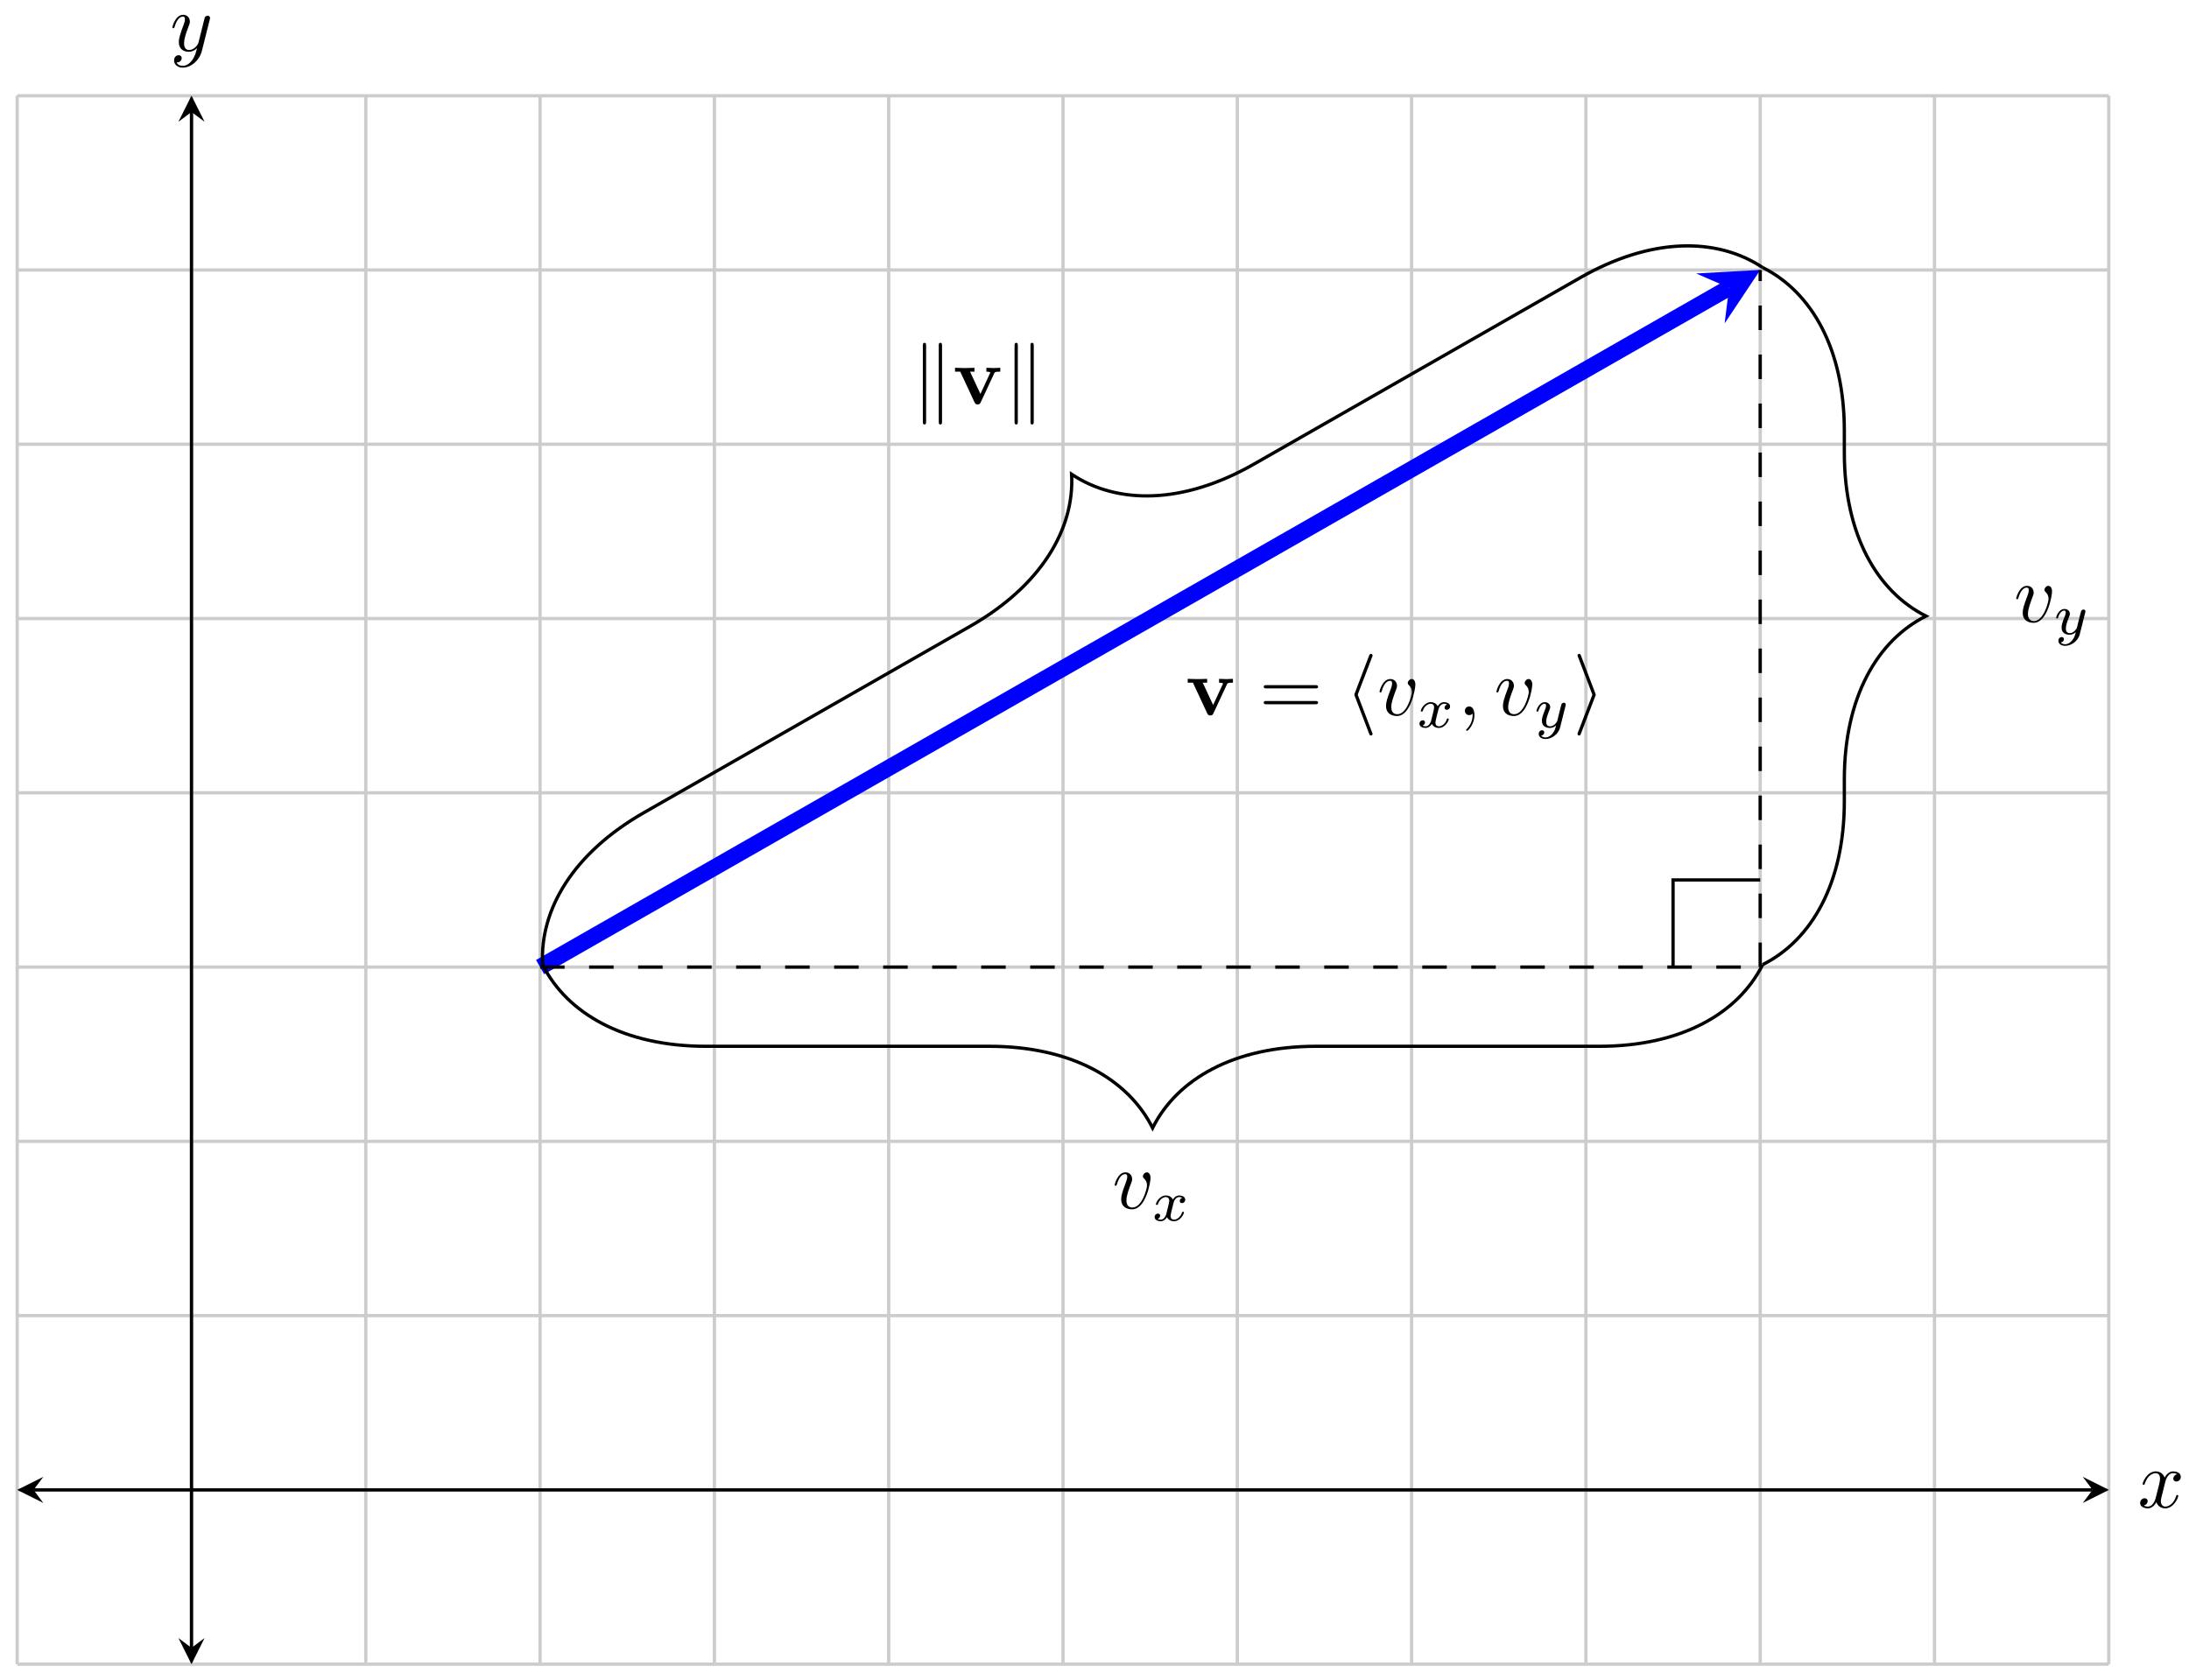 <svg xmlns="http://www.w3.org/2000/svg" xmlns:xlink="http://www.w3.org/1999/xlink" xmlns:inkscape="http://www.inkscape.org/namespaces/inkscape" version="1.1" width="267" height="205" viewBox="0 0 267 205">
<defs>
<path id="font_1_3" d="M.334 .302C.34 .328 .363 .42 .433 .42 .438 .42 .462 .42 .483 .407 .455 .402 .435 .377 .435 .353 .435 .337 .446 .318 .473 .318 .495 .318 .527 .336 .527 .376 .527 .428 .468 .442 .434 .442 .376 .442 .341 .389 .329 .366 .304 .432 .25 .442 .221 .442 .117 .442 .06 .313 .06 .288 .06 .278 .07 .278 .072 .278 .08 .278 .083 .28 .085 .289 .119 .395 .185 .42 .219 .42 .238 .42 .273 .411 .273 .353 .273 .322 .256 .255 .219 .115 .203 .053 .168 .011 .124 .011 .118 .011 .095 .011 .074 .024 .099 .029 .121 .05 .121 .078 .121 .105 .099 .113 .084 .113 .054 .113 .029 .087 .029 .055 .029 .009 .079-.011 .123-.011 .189-.011 .225 .059 .228 .065 .24 .028 .276-.011 .336-.011 .439-.011 .496 .118 .496 .143 .496 .153 .487 .153 .484 .153 .475 .153 .473 .149 .471 .142 .438 .035 .37 .011 .338 .011 .299 .011 .283 .043 .283 .077 .283 .099 .289 .121 .3 .165L.334 .302Z"/>
<path id="font_1_4" d="M.486 .381C.49 .395 .49 .397 .49 .404 .49 .422 .476 .431 .461 .431 .451 .431 .435 .425 .426 .41 .424 .405 .416 .374 .412 .356 .405 .33 .398 .303 .392 .276L.347 .096C.343 .081 .3 .011 .234 .011 .183 .011 .172 .055 .172 .092 .172 .138 .189 .2 .223 .288 .239 .329 .243 .34 .243 .36 .243 .405 .211 .442 .161 .442 .066 .442 .029 .297 .029 .288 .029 .278 .039 .278 .041 .278 .051 .278 .052 .28 .057 .296 .084 .39 .124 .42 .158 .42 .166 .42 .183 .42 .183 .388 .183 .363 .173 .337 .166 .318 .126 .212 .108 .155 .108 .108 .108 .019 .171-.011 .23-.011 .269-.011 .303 .006 .331 .034 .318-.018 .306-.067 .266-.12 .24-.154 .202-.183 .156-.183 .142-.183 .097-.18 .08-.141 .096-.141 .109-.141 .123-.129 .133-.12 .143-.107 .143-.088 .143-.057 .116-.053 .106-.053 .083-.053 .05-.069 .05-.118 .05-.168 .094-.205 .156-.205 .259-.205 .362-.114 .39-.001L.486 .381Z"/>
<path id="font_2_1" d="M.506 .376C.512 .39 .516 .397 .58 .397V.444C.555 .442 .526 .441 .501 .441 .476 .441 .431 .443 .41 .444V.397C.429 .397 .458 .394 .458 .386 .458 .385 .457 .383 .453 .374L.337 .124 .21 .397H.264V.444C.231 .442 .141 .441 .14 .441 .112 .441 .067 .443 .026 .444V.397H.09L.265 .021C.277-.004 .29-.004 .303-.004 .32-.004 .33-.001 .34 .02L.506 .376Z"/>
<path id="font_3_1" d="M.687 .327C.702 .327 .721 .327 .721 .347 .721 .367 .702 .367 .688 .367H.089C.075 .367 .056 .367 .056 .347 .056 .327 .075 .327 .09 .327H.687M.688 .133C.702 .133 .721 .133 .721 .153 .721 .173 .702 .173 .687 .173H.09C.075 .173 .056 .173 .056 .153 .056 .133 .075 .133 .089 .133H.688Z"/>
<path id="font_4_1" d="M.328 .712C.333 .723 .333 .725 .333 .73 .333 .741 .324 .75 .313 .75 .304 .75 .297 .745 .29 .727L.115 .268C.113 .262 .11 .256 .11 .25 .11 .247 .11 .245 .115 .233L.29-.226C.294-.237 .299-.25 .313-.25 .324-.25 .333-.241 .333-.23 .333-.227 .333-.225 .328-.214L.151 .25 .328 .712Z"/>
<path id="font_1_2" d="M.468 .372C.468 .426 .442 .442 .424 .442 .399 .442 .375 .416 .375 .394 .375 .381 .38 .375 .391 .364 .412 .344 .425 .318 .425 .282 .425 .24 .364 .011 .247 .011 .196 .011 .173 .046 .173 .098 .173 .154 .2 .227 .231 .31 .238 .327 .243 .341 .243 .36 .243 .405 .211 .442 .161 .442 .067 .442 .029 .297 .029 .288 .029 .278 .039 .278 .041 .278 .051 .278 .052 .28 .057 .296 .086 .397 .129 .42 .158 .42 .166 .42 .183 .42 .183 .388 .183 .363 .173 .336 .166 .318 .122 .202 .109 .156 .109 .113 .109 .005 .197-.011 .243-.011 .411-.011 .468 .32 .468 .372Z"/>
<path id="font_5_1" d="M.249 .106C.239 .072 .206 .018 .155 .018 .152 .018 .122 .018 .101 .032 .142 .045 .145 .081 .145 .087 .145 .109 .128 .124 .105 .124 .077 .124 .048 .1 .048 .063 .048 .013 .104-.01 .153-.01 .199-.01 .24 .019 .265 .061 .289 .008 .344-.01 .384-.01 .499-.01 .56 .115 .56 .143 .56 .156 .547 .156 .544 .156 .53 .156 .529 .151 .525 .139 .504 .07 .444 .018 .388 .018 .348 .018 .327 .045 .327 .083 .327 .109 .351 .2 .379 .311 .399 .388 .444 .413 .477 .413 .479 .413 .51 .413 .531 .399 .499 .39 .487 .362 .487 .344 .487 .322 .504 .307 .527 .307 .55 .307 .583 .326 .583 .368 .583 .424 .519 .441 .479 .441 .429 .441 .389 .408 .367 .37 .349 .411 .303 .441 .247 .441 .135 .441 .071 .318 .071 .288 .071 .275 .085 .275 .088 .275 .101 .275 .102 .279 .107 .292 .132 .37 .195 .413 .244 .413 .277 .413 .304 .395 .304 .347 .304 .327 .292 .277 .283 .243L.249 .106Z"/>
<path id="font_1_1" d="M.203 .001C.203 .067 .178 .106 .139 .106 .106 .106 .086 .081 .086 .053 .086 .026 .106 0 .139 0 .151 0 .164 .004 .174 .013 .177 .015 .178 .016 .179 .016 .18 .016 .181 .015 .181 .001 .181-.073 .146-.133 .113-.166 .102-.177 .102-.179 .102-.182 .102-.189 .107-.193 .112-.193 .123-.193 .203-.116 .203 .001Z"/>
<path id="font_5_2" d="M.556 .377C.56 .391 .56 .393 .56 .399 .56 .419 .544 .431 .527 .431 .516 .431 .497 .426 .486 .407 .483 .401 .475 .369 .47 .349L.449 .266C.443 .242 .412 .116 .409 .105 .408 .105 .364 .018 .286 .018 .218 .018 .218 .083 .218 .101 .218 .155 .241 .218 .271 .295 .283 .327 .288 .339 .288 .356 .288 .404 .247 .441 .193 .441 .092 .441 .047 .305 .047 .288 .047 .275 .061 .275 .064 .275 .078 .275 .079 .28 .082 .291 .107 .374 .15 .413 .19 .413 .207 .413 .215 .402 .215 .378 .215 .355 .206 .333 .201 .32 .153 .198 .143 .161 .143 .117 .143 .1 .143 .053 .182 .021 .213-.005 .255-.01 .282-.01 .322-.01 .358 .005 .391 .035 .378-.02 .367-.062 .325-.112 .298-.143 .258-.176 .205-.176 .198-.176 .151-.176 .13-.143 .184-.137 .184-.089 .184-.088 .184-.056 .155-.05 .145-.05 .12-.05 .087-.07 .087-.116 .087-.167 .135-.204 .206-.204 .307-.204 .43-.126 .461-.001L.556 .377Z"/>
<path id="font_4_2" d="M.273 .233C.278 .245 .278 .247 .278 .25 .278 .253 .278 .255 .273 .267L.098 .727C.092 .744 .086 .75 .075 .75 .064 .75 .055 .741 .055 .73 .055 .727 .055 .725 .06 .714L.237 .25 .06-.212C.055-.223 .055-.225 .055-.23 .055-.241 .064-.25 .075-.25 .088-.25 .092-.24 .096-.23L.273 .233Z"/>
<path id="font_4_3" d="M.172 .716C.172 .732 .172 .75 .152 .75 .132 .75 .132 .728 .132 .713V-.213C.132-.229 .132-.25 .152-.25 .172-.25 .172-.232 .172-.216V.716M.367 .713C.367 .729 .367 .75 .347 .75 .327 .75 .327 .732 .327 .716V-.216C.327-.232 .327-.25 .347-.25 .367-.25 .367-.228 .367-.213V.713Z"/>
</defs>
<path transform="matrix(1,0,0,-1,23.357,181.757)" stroke-width=".399" stroke-linecap="butt" stroke-miterlimit="10" stroke-linejoin="miter" fill="none" stroke="#cccccc" d="M-21.26-21.26H233.861M-21.26 0H233.861M-21.26 21.26H233.861M-21.26 42.52H233.861M-21.26 63.78H233.861M-21.26 85.04H233.861M-21.26 106.301H233.861M-21.26 127.561H233.861M-21.26 148.821H233.861M-21.26 170.073H233.861M-21.26-21.26V170.081M0-21.26V170.081M21.26-21.26V170.081M42.52-21.26V170.081M63.78-21.26V170.081M85.04-21.26V170.081M106.301-21.26V170.081M127.561-21.26V170.081M148.821-21.26V170.081M170.081-21.26V170.081M191.341-21.26V170.081M212.601-21.26V170.081M233.854-21.26V170.081M233.861 170.081"/>
<path transform="matrix(1,0,0,-1,23.357,181.757)" stroke-width=".399" stroke-linecap="butt" stroke-miterlimit="10" stroke-linejoin="miter" fill="none" stroke="#000000" d="M-19.268 0H231.869"/>
<path transform="matrix(-1,-0,0,1,4.089,181.757)" d="M1.993 0-1.196 1.594 0 0-1.196-1.594"/>
<path transform="matrix(1,0,0,-1,255.237,181.757)" d="M1.993 0-1.196 1.594 0 0-1.196-1.594"/>
<use data-text="x" xlink:href="#font_1_3" transform="matrix(9.963,0,0,-9.963,260.75,183.902)"/>
<path transform="matrix(1,0,0,-1,23.357,181.757)" stroke-width=".399" stroke-linecap="butt" stroke-miterlimit="10" stroke-linejoin="miter" fill="none" stroke="#000000" d="M0-19.268V168.088"/>
<path transform="matrix(0,1,1,0,23.357,201.026)" d="M1.993 0-1.196 1.594 0 0-1.196-1.594"/>
<path transform="matrix(0,-1,-1,-0,23.357,13.659)" d="M1.993 0-1.196 1.594 0 0-1.196-1.594"/>
<use data-text="y" xlink:href="#font_1_4" transform="matrix(9.963,0,0,-9.963,20.736,6.209)"/>
<path transform="matrix(1,0,0,-1,23.357,181.757)" stroke-width="1.993" stroke-linecap="butt" stroke-miterlimit="10" stroke-linejoin="miter" fill="none" stroke="#0000ff" d="M42.52 63.78 187.535 146.646"/>
<path transform="matrix(.868,-.496,-.496,-.868,210.902,35.102)" d="M4.384 0-2.63 3.507 0 0-2.63-3.507" fill="#0000ff"/>
<use data-text="v" xlink:href="#font_2_1" transform="matrix(9.963,0,0,-9.963,144.61,87.239)"/>
<use data-text="=" xlink:href="#font_3_1" transform="matrix(9.963,0,0,-9.963,153.584,87.239)"/>
<use data-text="&#x27e8;" xlink:href="#font_4_1" transform="matrix(9.963,0,0,-9.963,164.1,87.239)"/>
<use data-text="v" xlink:href="#font_1_2" transform="matrix(9.963,0,0,-9.963,167.974,87.239)"/>
<use data-text="x" xlink:href="#font_5_1" transform="matrix(6.974,0,0,-6.974,172.804,88.734)"/>
<use data-text="," xlink:href="#font_1_1" transform="matrix(9.963,0,0,-9.963,177.82,87.239)"/>
<use data-text="v" xlink:href="#font_1_2" transform="matrix(9.963,0,0,-9.963,182.234,87.239)"/>
<use data-text="y" xlink:href="#font_5_2" transform="matrix(6.974,0,0,-6.974,187.077,88.734)"/>
<use data-text="&#x27e9;" xlink:href="#font_4_2" transform="matrix(9.963,0,0,-9.963,191.867,87.239)"/>
<path transform="matrix(1,0,0,-1,23.357,181.757)" stroke-width=".399" stroke-linecap="butt" stroke-dasharray="2.989,2.989" stroke-miterlimit="10" stroke-linejoin="miter" fill="none" stroke="#000000" d="M42.52 63.78H191.341"/>
<path transform="matrix(1,0,0,-1,23.357,181.757)" stroke-width=".399" stroke-linecap="butt" stroke-dasharray="2.989,2.989" stroke-miterlimit="10" stroke-linejoin="miter" fill="none" stroke="#000000" d="M191.341 63.78V148.821"/>
<path transform="matrix(1,0,0,-1,23.357,181.757)" stroke-width=".399" stroke-linecap="butt" stroke-miterlimit="10" stroke-linejoin="miter" fill="none" stroke="#000000" d="M180.711 63.78V74.41H191.341"/>
<path transform="matrix(1,0,0,-1,23.357,181.757)" stroke-width=".399" stroke-linecap="butt" stroke-miterlimit="10" stroke-linejoin="miter" fill="none" stroke="#000000" d="M42.819 64.079C45.808 58.101 52.782 54.116 62.745 54.116H97.304C107.267 54.116 114.241 50.131 117.229 44.154 120.218 50.131 127.192 54.116 137.155 54.116H171.714C181.677 54.116 188.651 58.101 191.64 64.079"/>
<use data-text="v" xlink:href="#font_1_2" transform="matrix(9.963,0,0,-9.963,135.67,147.42)"/>
<use data-text="x" xlink:href="#font_5_1" transform="matrix(6.974,0,0,-6.974,140.499,148.914)"/>
<path transform="matrix(1,0,0,-1,23.357,181.757)" stroke-width=".399" stroke-linecap="butt" stroke-miterlimit="10" stroke-linejoin="miter" fill="none" stroke="#000000" d="M191.64 64.079C197.618 67.068 201.603 74.042 201.603 84.005V86.674C201.603 96.637 205.588 103.611 211.565 106.599 205.588 109.588 201.603 116.562 201.603 126.525V129.194C201.603 139.157 197.618 146.131 191.64 149.12"/>
<use data-text="v" xlink:href="#font_1_2" transform="matrix(9.963,0,0,-9.963,245.632,75.871)"/>
<use data-text="y" xlink:href="#font_5_2" transform="matrix(6.974,0,0,-6.974,250.462,77.365)"/>
<path transform="matrix(1,0,0,-1,23.357,181.757)" stroke-width=".399" stroke-linecap="butt" stroke-miterlimit="10" stroke-linejoin="miter" fill="none" stroke="#000000" d="M191.64 149.12C186.079 152.827 178.048 152.827 169.398 147.884L129.591 125.138C120.942 120.195 112.91 120.195 107.35 123.902 107.72 117.229 103.643 110.31 94.993 105.367L55.187 82.621C46.537 77.678 42.459 70.758 42.83 64.086"/>
<use data-text="&#x2225;" xlink:href="#font_4_3" transform="matrix(9.963,0,0,-9.963,111.247,49.293)"/>
<use data-text="v" xlink:href="#font_2_1" transform="matrix(9.963,0,0,-9.963,116.228,49.293)"/>
<use data-text="&#x2225;" xlink:href="#font_4_3" transform="matrix(9.963,0,0,-9.963,122.434,49.293)"/>
</svg>
